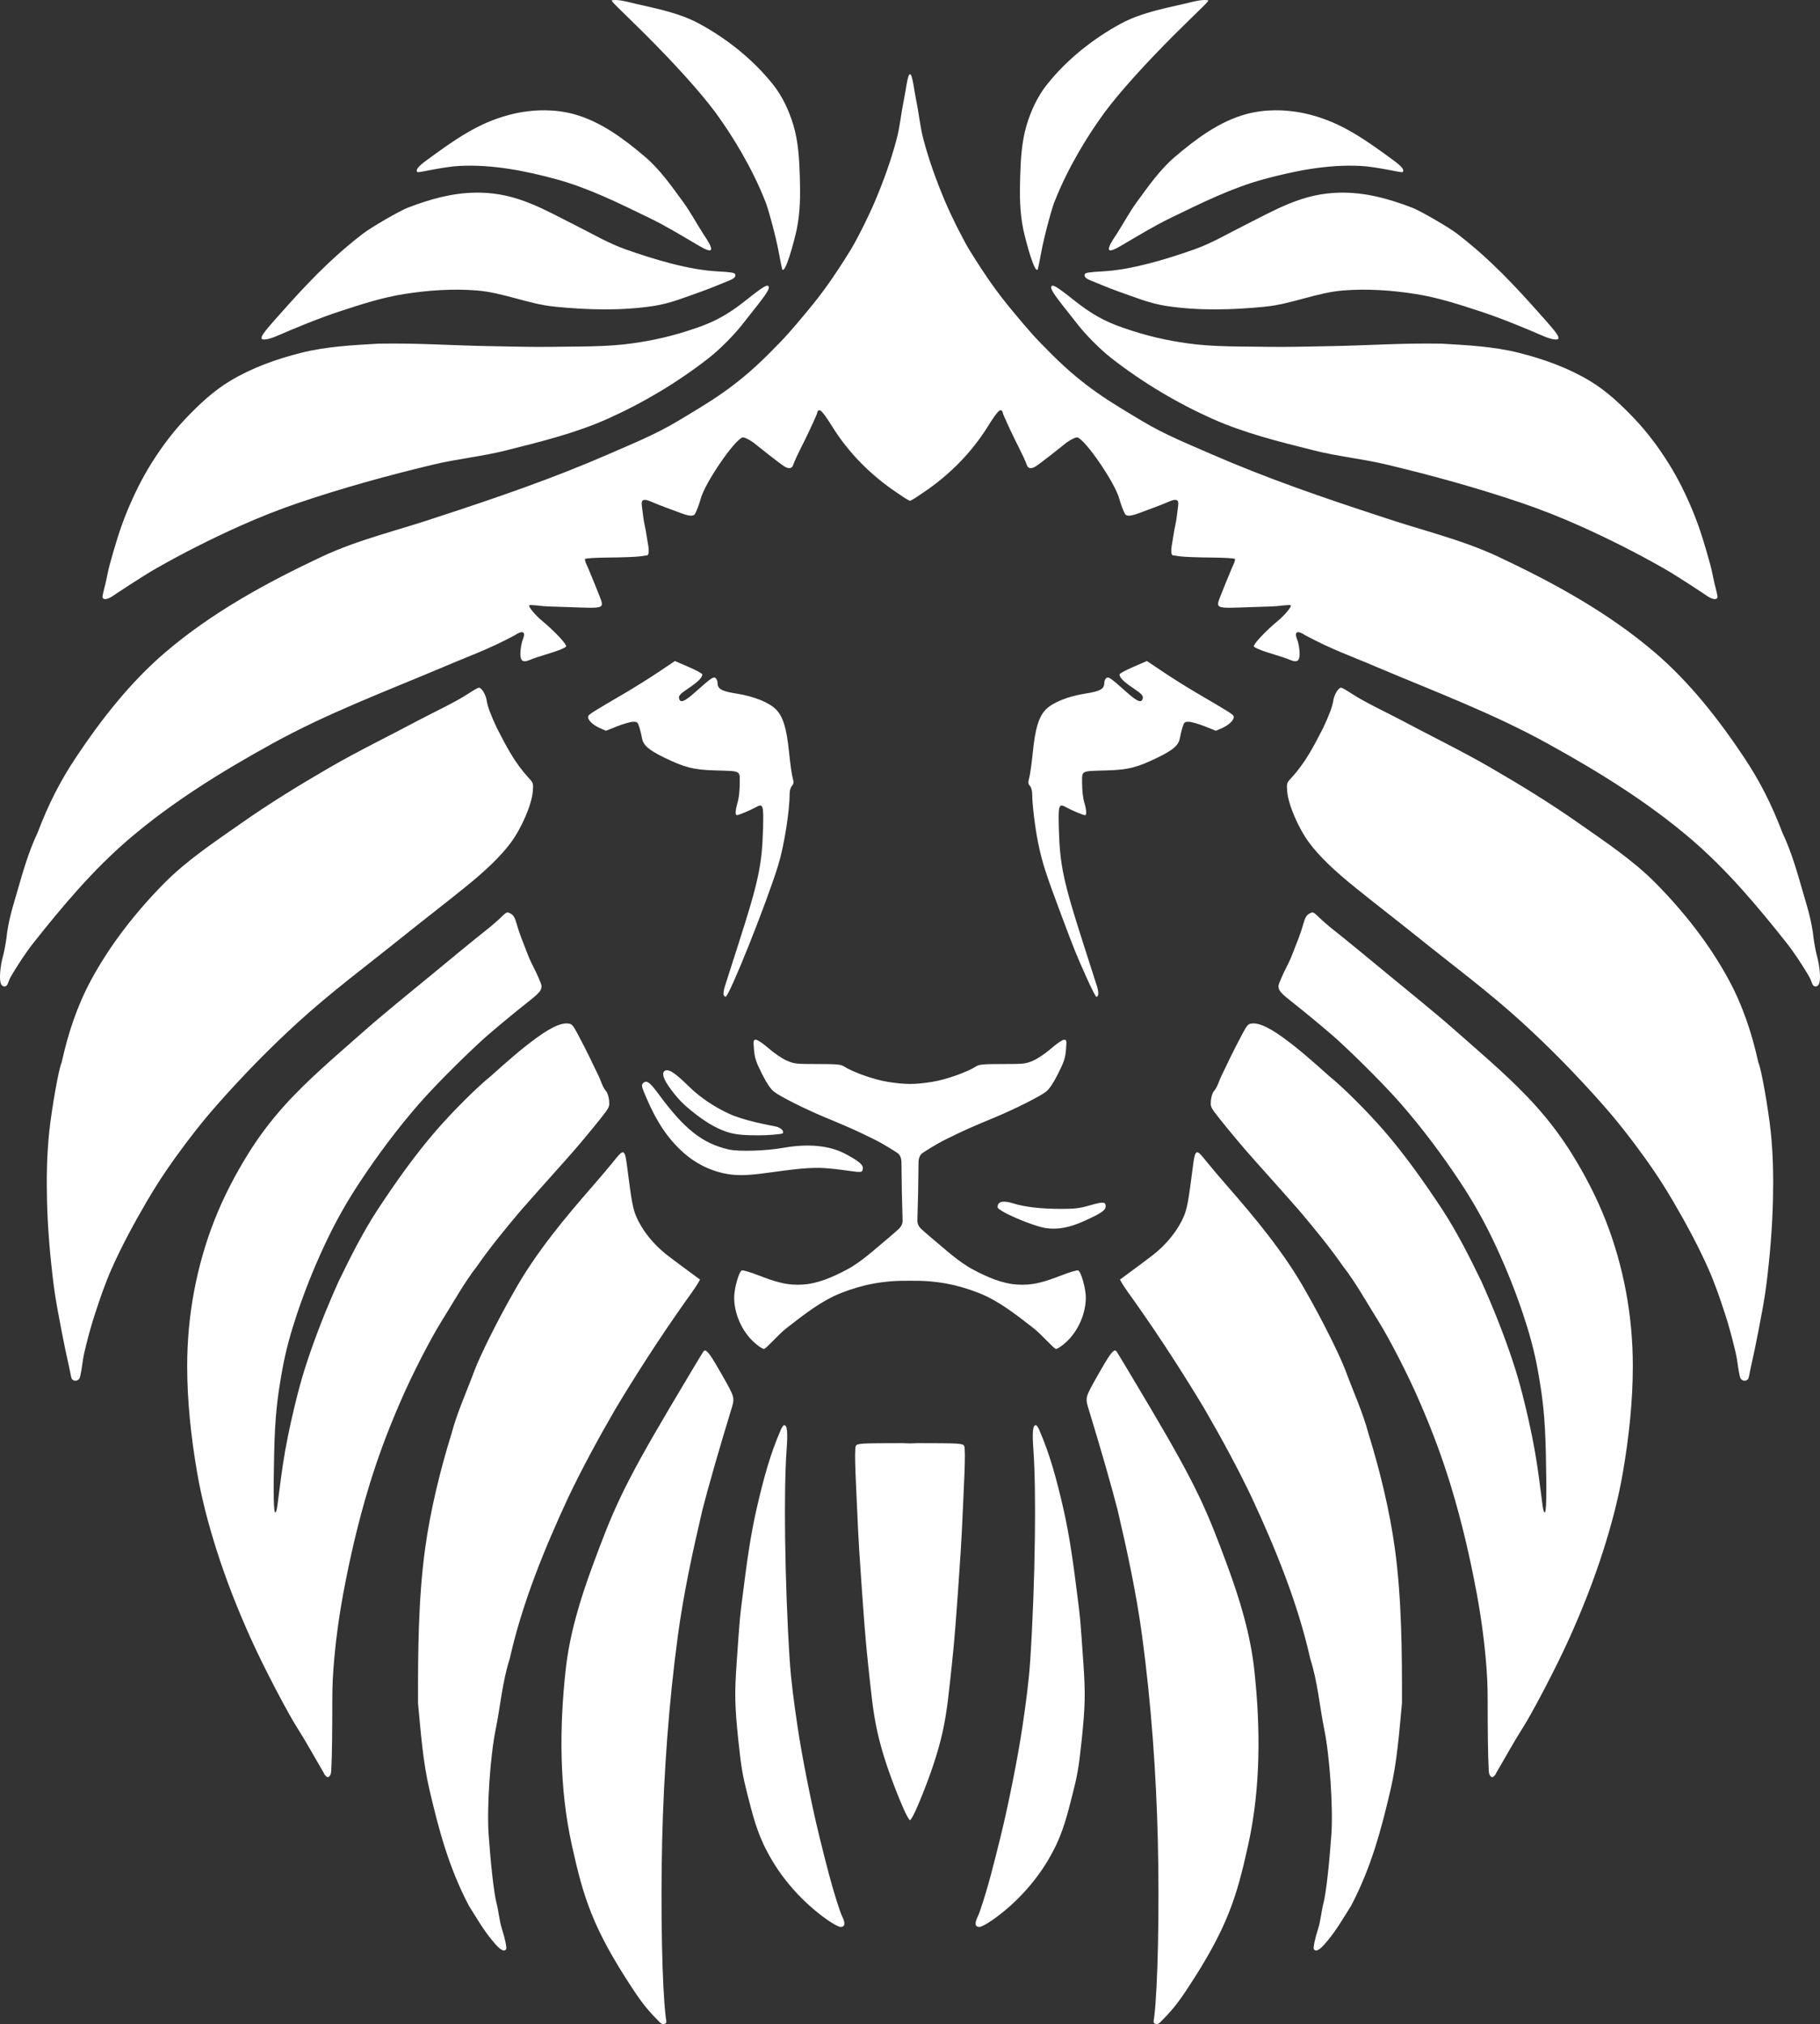 <?xml version="1.0" encoding="UTF-8" standalone="no"?>
<!-- Created with Inkscape (http://www.inkscape.org/) -->

<svg
   xmlns:dc="http://purl.org/dc/elements/1.1/"
   xmlns:cc="http://creativecommons.org/ns#"
   xmlns:rdf="http://www.w3.org/1999/02/22-rdf-syntax-ns#"
   xmlns:svg="http://www.w3.org/2000/svg"
   xmlns="http://www.w3.org/2000/svg"
   xmlns:sodipodi="http://sodipodi.sourceforge.net/DTD/sodipodi-0.dtd"
   xmlns:inkscape="http://www.inkscape.org/namespaces/inkscape"
   width="600"
   height="667.215"
   id="svg2"
   version="1.1"
   inkscape:version="0.91 r13725"
   sodipodi:docname="lion_white.svg">
  <rect width="100%" height="100%" fill="#333333" stroke="none"/>
  <defs
     id="defs4" />
  <sodipodi:namedview
     id="base"
     pagecolor="#ffffff"
     bordercolor="#666666"
     borderopacity="1.0"
     inkscape:pageopacity="0.0"
     inkscape:pageshadow="2"
     inkscape:zoom="0.35355339"
     inkscape:cx="559.3351"
     inkscape:cy="33.193637"
     inkscape:document-units="px"
     inkscape:current-layer="layer2"
     showgrid="false"
     showguides="false"
     inkscape:guide-bbox="true"
     inkscape:window-width="1920"
     inkscape:window-height="1018"
     inkscape:window-x="-8"
     inkscape:window-y="-8"
     inkscape:window-maximized="1"
     fit-margin-top="0"
     fit-margin-left="0"
     fit-margin-right="0"
     fit-margin-bottom="0">
    <sodipodi:guide
       orientation="0,1"
       position="300.333,-647.699"
       id="guide3061" />
    <sodipodi:guide
       orientation="1,0"
       position="469.844,50.7"
       id="guide3063" />
  </sodipodi:namedview>
  <g
     inkscape:groupmode="layer"
     id="layer2"
     inkscape:label="Layer"
     style="display:inline"
     transform="translate(-69.578,-113.609)">
    <path
       style="fill:#ffffff;fill-opacity:1"
       d="m 272.23,113.61 c -0.304,0.005 -0.6,0.03 -0.885,0.071 -0.707,0.102 2.193,2.516 10.91,11.21 9.771,9.745 18.157,19.05 22.991,25.533 5.938,8.055 12.27,18.599 16.436,29.103 0.845,1.584 3.646,11.949 4.57,16.922 0.527,2.837 1.046,5.434 1.157,5.769 0.817,2.466 3.861,-8.448 4.812,-12.952 1.182,-5.599 1.222,-11.416 1.042,-17.136 -0.183,-5.83 -0.463,-11.783 -2.156,-17.365 -1.442,-4.753 -3.598,-9.428 -6.697,-13.309 -6.563,-8.22 -15.111,-15.058 -24.362,-20.064 -6.429,-3.478 -13.798,-4.9 -20.92,-6.54 -2.236,-0.515 -4.771,-1.28 -6.897,-1.242 z m 194.696,0 c -2.126,-0.038 -4.661,0.727 -6.897,1.242 -7.123,1.64 -14.492,3.062 -20.92,6.54 -9.251,5.006 -17.799,11.844 -24.362,20.064 -3.099,3.881 -5.255,8.556 -6.697,13.309 -1.694,5.581 -1.973,11.535 -2.156,17.365 -0.18,5.72 -0.14,11.537 1.042,17.136 0.951,4.504 3.996,15.418 4.812,12.952 0.111,-0.335 0.63,-2.932 1.157,-5.769 0.923,-4.973 3.711,-15.338 4.555,-16.922 4.167,-10.504 10.513,-21.048 16.451,-29.103 4.834,-6.483 13.206,-15.788 22.977,-25.533 8.717,-8.694 11.631,-11.108 10.924,-11.21 -0.285,-0.041 -0.582,-0.066 -0.885,-0.071 z M 369.578,138.072 c -0.813,-0.065 -1.422,5.676 -2.028,8.54 -0.908,4.292 -1.273,8.697 -2.399,12.938 -1.844,6.943 -4.294,13.735 -7.097,20.349 -2.403,5.671 -6.378,13.44 -8.297,16.508 -5.503,8.797 -8.951,13.653 -13.88,19.592 -6.072,7.316 -7.409,8.791 -13.038,14.423 -10.844,10.849 -19.319,15.701 -29.96,22.077 -7.309,4.38 -15.269,7.582 -23.077,10.996 -17.534,7.635 -36.34,14.163 -55.893,20.521 -12.765,4.348 -26.067,7.373 -38.271,13.109 -18.248,8.577 -36.288,18.451 -51.609,31.559 -11.531,9.865 -21.061,22.057 -29.474,34.687 -5.117,7.681 -8.96,15.242 -12.567,24.676 -2.977,6.317 -4.799,12.744 -6.683,19.278 -1.487,5.155 -3.018,9.781 -3.627,15.68 -0.258,1.885 -0.752,4.455 -1.1,5.712 -0.94,3.402 -1.288,7.589 -0.743,9.025 0.317,1.277 1.909,1.507 2.356,0 0.532,-1.414 0.702,-1.783 1.485,-3.084 1.757,-2.917 4.376,-7.017 6.94,-10.253 9.633,-12.16 19.736,-24.166 31.531,-34.244 14.357,-12.268 30.619,-22.279 47.153,-31.402 18.147,-10.013 36.867,-17.009 56.749,-25.404 7.782,-3.361 14.42,-5.582 23.234,-10.339 2.605,-1.773 3.734,-1.18 2.656,1.399 -0.365,0.872 -0.712,2.665 -0.785,3.984 -0.167,2.993 0.612,3.749 2.927,2.813 1.839,-0.743 2.723,-1.023 7.84,-2.613 2.225,-0.692 4.149,-1.547 4.284,-1.899 0.264,-0.689 -3.787,-5.015 -7.868,-8.397 -2.337,-1.936 -4.687,-4.78 -4.284,-5.184 0.109,-0.109 1.999,-0.012 3.085,0.129 2.369,0.307 2.897,0.252 10.139,0.5 11.44,0.391 11.603,0.63 10.025,-3.456 -1.262,-3.254 -2.563,-6.346 -3.941,-9.682 -0.654,-1.262 -1.062,-2.487 -0.914,-2.728 0.152,-0.246 3.604,-0.458 7.925,-0.486 4.213,-0.027 8.785,-0.194 10.167,-0.386 l 2.513,-0.357 c 0.954,-0.985 -0.109,-4.63 -0.386,-6.926 -0.21,-1.744 -0.8,-3.801 -0.957,-5.184 -0.157,-1.382 -0.397,-3.261 -0.528,-4.17 -0.151,-1.042 -0.029,-1.656 0.443,-1.885 0.494,-0.24 1.37,-0.058 2.699,0.528 1.063,0.469 3.162,1.311 4.67,1.856 1.508,0.545 3.779,1.383 5.041,1.871 2.651,1.025 4.122,1.124 4.641,0.314 0.472,-0.736 1.471,-3.386 1.942,-5.141 1.372,-5.109 11.026,-19.236 13.723,-20.092 0.752,-0.239 3.357,1.364 4.584,2.442 0.435,0.382 7.569,6.037 9.196,7.069 1.472,0.933 2.577,0.756 2.956,-0.486 0.136,-0.446 0.639,-1.637 1.114,-2.642 1.833,-3.884 3.713,-7.223 6.626,-13.966 0.567,-2.583 1.471,-1.865 5.227,4.141 5.275,8.436 12.515,15.822 21.235,21.649 3.299,2.205 2.615,1.831 4.298,2.699 1.683,-0.868 0.999,-0.494 4.298,-2.699 8.719,-5.827 15.96,-13.213 21.235,-21.649 3.756,-6.006 4.659,-6.725 5.227,-4.141 2.913,6.743 4.793,10.082 6.626,13.966 0.475,1.005 0.978,2.196 1.114,2.642 0.379,1.242 1.484,1.419 2.956,0.486 1.627,-1.032 8.761,-6.687 9.196,-7.069 1.227,-1.077 3.831,-2.681 4.584,-2.442 2.697,0.856 12.351,14.983 13.723,20.092 0.471,1.755 1.47,4.405 1.942,5.141 0.519,0.81 1.99,0.711 4.641,-0.314 1.262,-0.488 3.533,-1.326 5.041,-1.871 1.508,-0.545 3.607,-1.387 4.67,-1.856 1.329,-0.587 2.205,-0.769 2.699,-0.528 0.472,0.229 0.594,0.843 0.443,1.885 -0.132,0.909 -0.371,2.787 -0.528,4.17 -0.157,1.382 -0.747,3.44 -0.957,5.184 -0.276,2.296 -1.339,5.941 -0.386,6.926 l 2.513,0.357 c 1.382,0.191 5.954,0.359 10.167,0.386 4.321,0.027 7.773,0.239 7.926,0.486 0.148,0.24 -0.259,1.466 -0.914,2.728 -1.379,3.336 -2.68,6.428 -3.941,9.682 -1.578,4.085 -1.415,3.847 10.025,3.456 7.242,-0.248 7.77,-0.193 10.139,-0.5 1.085,-0.14 2.976,-0.237 3.085,-0.129 0.403,0.403 -1.947,3.247 -4.284,5.184 -4.081,3.382 -8.133,7.708 -7.868,8.397 0.135,0.352 2.06,1.208 4.284,1.899 5.117,1.591 6.001,1.871 7.84,2.613 2.316,0.935 3.095,0.179 2.927,-2.813 -0.074,-1.319 -0.421,-3.112 -0.785,-3.984 -1.078,-2.579 0.051,-3.173 2.656,-1.399 8.814,4.757 15.452,6.978 23.234,10.339 19.882,8.396 38.603,15.391 56.749,25.404 16.535,9.123 32.796,19.134 47.153,31.402 11.794,10.078 21.897,22.084 31.531,34.244 2.564,3.236 5.183,7.337 6.94,10.253 0.783,1.302 0.953,1.671 1.485,3.084 0.447,1.507 2.04,1.277 2.356,0 0.546,-1.436 0.197,-5.623 -0.743,-9.025 -0.347,-1.257 -0.842,-3.827 -1.1,-5.712 -0.609,-5.899 -2.14,-10.524 -3.627,-15.68 -1.884,-6.534 -3.706,-12.961 -6.683,-19.278 -3.607,-9.434 -7.45,-16.995 -12.567,-24.676 -8.413,-12.629 -17.944,-24.822 -29.474,-34.687 -15.321,-13.108 -33.361,-22.982 -51.609,-31.559 -12.204,-5.737 -25.506,-8.761 -38.271,-13.109 -19.552,-6.357 -38.359,-12.886 -55.893,-20.521 -7.808,-3.413 -15.767,-6.616 -23.077,-10.996 -10.64,-6.376 -19.116,-11.228 -29.96,-22.077 -5.629,-5.632 -6.966,-7.107 -13.038,-14.423 -4.929,-5.939 -8.377,-10.795 -13.88,-19.592 -1.919,-3.068 -5.893,-10.837 -8.297,-16.508 -2.803,-6.614 -5.253,-13.406 -7.097,-20.349 -1.126,-4.24 -1.491,-8.645 -2.399,-12.938 -0.606,-2.864 -1.215,-8.605 -2.028,-8.54 z m -120.21,11.895 c -4.059,-0.045 -8.148,0.502 -12.01,1.528 -10.137,2.693 -17.683,7.979 -27.532,15.237 -2.255,1.662 -3.474,3.069 -2.57,3.627 0.369,0.228 8.449,-1.788 13.837,-2.056 10.69,-0.531 21.473,1.563 31.802,4.37 10.711,2.91 20.776,7.932 30.759,12.781 5.686,2.762 10.051,5.491 16.536,9.268 4.893,2.879 4.857,1.308 1.271,-3.956 -2.103,-3.216 -4.226,-7.236 -6.697,-10.61 -3.851,-5.258 -7.654,-10.72 -12.624,-14.937 -6.949,-5.897 -14.674,-11.646 -23.477,-14.009 -3.001,-0.806 -6.139,-1.208 -9.296,-1.242 z m 240.421,0 c -3.157,0.035 -6.295,0.437 -9.296,1.242 -8.802,2.363 -16.528,8.112 -23.477,14.009 -4.969,4.217 -8.773,9.679 -12.624,14.937 -2.471,3.374 -4.594,7.394 -6.697,10.61 -3.586,5.264 -3.622,6.834 1.271,3.956 6.485,-3.777 10.85,-6.506 16.536,-9.268 9.984,-4.849 20.049,-9.871 30.759,-12.781 10.329,-2.806 21.112,-4.901 31.802,-4.37 5.389,0.268 13.469,2.284 13.837,2.056 0.903,-0.558 -0.316,-1.965 -2.57,-3.627 -9.849,-7.258 -17.395,-12.544 -27.532,-15.237 -3.861,-1.026 -7.951,-1.573 -12.01,-1.528 z m -263.541,27.147 c -7.542,0.12 -14.798,2.086 -22.248,4.97 -2.762,1.069 -12.001,6.422 -14.851,8.611 -7.983,6.13 -15.271,13.069 -24.419,23.248 -7.821,8.703 -8.939,10.093 -8.939,11.124 0,0.822 2.272,0.51 5.084,-0.714 6.131,-2.664 13.684,-5.793 20.735,-8.111 6.967,-2.291 14.004,-4.571 21.249,-5.712 7.834,-1.233 15.855,-1.797 23.762,-1.185 8.795,0.681 17.14,4.504 25.919,5.369 10.82,1.067 21.868,1.385 32.616,-0.257 5.525,-0.844 10.762,-3.036 16.037,-4.884 2.877,-1.008 7.672,-3.065 8.497,-3.37 1.878,-0.694 2.574,-1.385 2.256,-2.213 -0.186,-0.484 -1.65,-0.713 -5.883,-0.928 -9.179,-0.467 -20.524,-3.803 -30.317,-7.283 -5.645,-2.006 -10.855,-5.077 -16.208,-7.768 -10.847,-5.454 -19.386,-10.686 -31.773,-10.896 -0.506,-0.009 -1.011,-0.008 -1.514,0 z m 285.146,0 c -12.388,0.21 -20.94,5.442 -31.788,10.896 -5.353,2.691 -10.548,5.762 -16.194,7.768 -9.793,3.48 -21.138,6.815 -30.317,7.283 -4.233,0.216 -5.712,0.444 -5.898,0.928 -0.318,0.829 0.393,1.519 2.271,2.213 0.825,0.305 5.62,2.363 8.497,3.37 5.275,1.847 10.512,4.04 16.037,4.884 10.748,1.642 21.796,1.324 32.616,0.257 8.778,-0.866 17.124,-4.689 25.919,-5.369 7.907,-0.612 15.928,-0.048 23.762,1.185 7.245,1.141 14.282,3.421 21.249,5.712 7.051,2.318 14.604,5.448 20.735,8.111 2.811,1.224 5.084,1.536 5.084,0.714 0,-1.031 -1.132,-2.422 -8.954,-11.124 -9.148,-10.179 -16.422,-17.118 -24.405,-23.248 -2.851,-2.189 -12.089,-7.542 -14.851,-8.611 -7.947,-3.075 -15.674,-5.107 -23.762,-4.97 z m -188.884,30.66 c -0.843,0.061 -2.842,1.484 -7.012,4.812 -5.609,4.477 -10.113,6.997 -16.222,9.096 -7.858,2.701 -14.035,4.098 -21.249,5.112 -8.681,1.22 -17.51,0.997 -26.276,1.142 -6.778,0.112 -13.557,-0.103 -20.335,-0.214 -12.339,-0.202 -23.924,-1.069 -37.014,-0.828 -8.575,0.489 -17.261,0.928 -25.59,3.027 -8.1,2.042 -16.139,4.92 -23.305,9.211 -5.538,3.316 -10.331,7.832 -14.78,12.509 -4.254,4.472 -7.957,9.481 -11.239,14.709 -3.148,5.014 -5.765,10.379 -8.025,15.851 -2.362,5.719 -4.109,11.682 -5.741,17.65 -0.531,1.943 -0.915,4.162 -1.314,5.898 -0.398,1.736 -1.175,4.349 -1.028,4.812 0.283,0.891 1.739,0.606 3.27,-0.414 0.824,-0.549 9.454,-6.338 14.394,-9.154 8.907,-5.076 18.081,-9.707 27.432,-13.909 6.496,-2.919 13.131,-5.546 19.878,-7.826 14.515,-4.903 29.323,-8.982 44.226,-12.538 7.84,-1.871 15.918,-2.643 23.734,-4.612 11.383,-2.869 22.916,-5.671 33.63,-10.467 11.729,-5.251 22.907,-11.941 33.059,-19.821 4.065,-3.155 8.65,-7.935 10.981,-10.867 4.946,-6.222 6.26,-7.92 7.568,-9.725 0.817,-1.126 1.485,-2.354 1.485,-2.742 0,-0.482 -0.145,-0.742 -0.528,-0.714 z m 94.121,0 c -0.383,-0.028 -0.514,0.232 -0.514,0.714 0,0.388 0.668,1.615 1.485,2.742 1.308,1.804 2.622,3.503 7.568,9.725 2.331,2.933 6.917,7.712 10.981,10.867 10.151,7.88 21.329,14.57 33.059,19.821 10.714,4.796 22.247,7.599 33.63,10.467 7.815,1.97 15.894,2.742 23.734,4.612 14.902,3.556 29.711,7.635 44.226,12.538 6.747,2.279 13.382,4.907 19.878,7.826 9.351,4.202 18.525,8.833 27.432,13.909 4.94,2.815 13.556,8.604 14.38,9.154 1.531,1.02 3.002,1.306 3.284,0.414 0.147,-0.463 -0.63,-3.076 -1.028,-4.812 -0.398,-1.736 -0.783,-3.955 -1.314,-5.898 -1.632,-5.969 -3.378,-11.931 -5.741,-17.65 -2.26,-5.472 -4.878,-10.837 -8.025,-15.851 -3.282,-5.228 -6.999,-10.236 -11.253,-14.709 -4.449,-4.677 -9.228,-9.194 -14.766,-12.509 -7.167,-4.291 -15.206,-7.169 -23.305,-9.211 -8.329,-2.099 -17.015,-2.538 -25.59,-3.027 -13.09,-0.241 -24.675,0.627 -37.014,0.828 -6.778,0.111 -13.557,0.326 -20.335,0.214 -8.766,-0.145 -17.594,0.078 -26.276,-1.142 -7.213,-1.014 -13.391,-2.412 -21.249,-5.112 -6.11,-2.1 -10.613,-4.619 -16.222,-9.096 -4.169,-3.328 -6.183,-4.752 -7.026,-4.812 z m -124.552,123.738 -5.426,3.641 c -2.985,1.999 -7.894,5.074 -10.91,6.84 -10.775,6.308 -11.841,6.977 -12.195,7.611 -0.546,0.977 1.217,2.877 3.656,3.956 l 2.128,0.943 3.67,-1.457 c 2.014,-0.801 4.359,-1.472 5.212,-1.499 1.424,-0.046 1.594,0.093 2.128,1.771 0.32,1.005 0.722,2.627 0.885,3.599 0.395,2.353 2.19,3.926 7.311,6.412 6.816,3.309 9.646,4.033 16.679,4.241 8.903,0.264 8.225,-0.096 8.225,4.427 0,2.092 -0.297,4.807 -0.671,6.04 -0.775,2.555 -0.885,4.298 -0.271,4.298 0.56,0 4.511,-1.653 6.112,-2.556 2.588,-1.46 2.747,-0.984 2.499,7.483 -0.338,11.531 -1.539,17.096 -7.968,37.114 -2.139,6.66 -4.191,13.091 -4.57,14.294 -0.379,1.203 -0.584,2.488 -0.443,2.856 0.141,0.368 0.433,0.671 0.643,0.671 1.175,0 13.475,-30.753 17.365,-43.412 1.905,-6.201 3.756,-17.73 3.756,-23.405 0,-1.104 0.308,-2.218 0.743,-2.699 0.633,-0.699 0.677,-1.122 0.228,-2.785 -0.29,-1.075 -0.816,-4.855 -1.171,-8.397 -0.778,-7.762 -1.954,-11.616 -4.255,-13.995 -2.238,-2.314 -7.328,-4.364 -13.038,-5.255 -4.899,-0.764 -6.269,-1.533 -6.269,-3.499 0,-0.598 -0.273,-1.316 -0.614,-1.599 -0.728,-0.604 -1.476,-0.091 -6.783,4.655 -3.61,3.228 -5.043,3.72 -5.312,1.842 -0.11,-0.767 0.572,-1.441 3.127,-3.156 3.169,-2.126 4.555,-3.528 4.555,-4.57 0,-0.281 -2.031,-1.384 -4.513,-2.456 l -4.513,-1.956 z m 155.597,0 -4.513,1.956 c -2.481,1.072 -4.513,2.175 -4.513,2.456 0,1.042 1.401,2.444 4.57,4.57 2.556,1.715 3.223,2.389 3.113,3.156 -0.269,1.878 -1.703,1.386 -5.312,-1.842 -5.307,-4.747 -6.041,-5.259 -6.769,-4.655 -0.341,0.283 -0.628,1.002 -0.628,1.599 0,1.966 -1.356,2.734 -6.255,3.499 -5.71,0.891 -10.799,2.941 -13.038,5.255 -2.301,2.379 -3.478,6.232 -4.255,13.995 -0.355,3.542 -0.881,7.321 -1.171,8.397 -0.448,1.663 -0.419,2.085 0.214,2.785 0.435,0.481 0.743,1.595 0.743,2.699 0,3.308 0.948,11.144 1.914,15.865 1.364,6.67 2.409,9.95 7.84,24.448 4.058,10.834 4.724,12.473 8.083,19.992 1.6,3.581 3.089,6.512 3.299,6.512 0.789,0 0.865,-1.412 0.2,-3.527 -0.379,-1.203 -2.445,-7.634 -4.584,-14.294 -6.43,-20.018 -7.616,-25.583 -7.954,-37.114 -0.248,-8.467 -0.089,-8.943 2.499,-7.483 1.601,0.903 5.552,2.556 6.112,2.556 0.614,0 0.504,-1.743 -0.271,-4.298 -0.374,-1.234 -0.685,-3.949 -0.685,-6.04 0,-4.523 -0.678,-4.163 8.225,-4.427 7.033,-0.209 9.863,-0.933 16.679,-4.241 5.121,-2.486 6.931,-4.059 7.326,-6.412 0.163,-0.972 0.551,-2.593 0.871,-3.599 0.533,-1.677 0.718,-1.817 2.142,-1.771 0.854,0.028 3.198,0.698 5.212,1.499 l 3.656,1.457 2.142,-0.943 c 2.439,-1.079 4.188,-2.979 3.641,-3.956 -0.355,-0.634 -1.42,-1.303 -12.195,-7.611 -3.016,-1.766 -7.925,-4.842 -10.91,-6.84 l -5.426,-3.641 z m -220.229,8.782 c -0.268,0 -1.896,0.925 -3.613,2.056 -4.427,2.897 -11.099,5.938 -16.651,8.897 -9.685,5.161 -19.581,9.946 -29.074,15.451 -9.941,5.765 -19.76,11.782 -29.16,18.393 -8.778,6.173 -17.852,12.155 -25.376,19.807 -9.312,9.471 -17.687,20.126 -23.991,31.816 -4.553,8.444 -7.583,17.546 -9.668,27.104 -0.904,1.684 -3.269,15.06 -4.084,22.706 -0.783,7.35 -0.925,14.772 -0.771,22.163 0.196,9.393 1.006,18.779 2.156,28.103 0.643,5.214 1.677,10.375 2.656,15.537 0.797,4.204 1.69,8.391 2.628,12.567 0.249,1.108 0.528,2.999 0.785,3.313 0.75,0.913 2.175,0.663 2.599,-0.457 0.214,-0.566 0.63,-2.869 0.928,-5.112 0.298,-2.244 0.686,-3.668 1.128,-5.484 0.864,-3.545 1.854,-7.069 2.985,-10.539 1.64,-5.034 3.36,-10.057 5.512,-14.894 3.435,-7.721 7.496,-15.171 11.767,-22.463 2.777,-4.741 5.792,-9.346 8.996,-13.809 4.305,-5.995 8.834,-11.838 13.709,-17.379 8.422,-9.573 17.351,-18.729 26.761,-27.332 11.037,-10.091 23.081,-19.011 34.729,-28.389 6.737,-5.424 13.647,-10.693 20.335,-16.122 7.102,-5.699 11.96,-10.424 15.18,-14.751 3.639,-4.892 6.982,-12.66 7.326,-17.065 0.199,-2.544 0.124,-2.761 -1.357,-4.341 -4.574,-4.976 -7.307,-10.248 -10.524,-16.522 -2.076,-4.447 -3.033,-7.037 -3.327,-9.011 -0.29,-1.945 -1.685,-4.241 -2.585,-4.241 z m 284.261,0 c -0.899,0 -2.295,2.296 -2.585,4.241 -0.294,1.973 -1.251,4.564 -3.327,9.011 -3.218,6.274 -5.95,11.546 -10.524,16.522 -1.481,1.58 -1.555,1.797 -1.357,4.341 0.344,4.405 3.672,12.173 7.311,17.065 3.22,4.328 8.092,9.052 15.194,14.751 6.688,5.429 13.598,10.698 20.335,16.122 11.648,9.378 23.693,18.298 34.729,28.389 9.41,8.603 18.339,17.759 26.761,27.332 4.875,5.541 9.404,11.384 13.709,17.379 3.205,4.463 6.219,9.068 8.997,13.809 4.271,7.292 8.332,14.742 11.767,22.463 2.152,4.837 3.872,9.86 5.512,14.894 1.13,3.47 2.106,6.994 2.97,10.539 0.442,1.816 0.845,3.24 1.142,5.484 0.298,2.244 0.714,4.547 0.928,5.112 0.424,1.12 1.849,1.37 2.599,0.457 0.258,-0.314 0.537,-2.205 0.785,-3.313 0.938,-4.175 1.83,-8.362 2.628,-12.567 0.979,-5.162 2.013,-10.322 2.656,-15.537 1.15,-9.325 1.946,-18.71 2.142,-28.103 0.154,-7.391 0.027,-14.812 -0.757,-22.163 -0.815,-7.646 -3.18,-21.022 -4.084,-22.706 -2.085,-9.558 -5.128,-18.66 -9.682,-27.104 -6.304,-11.69 -14.679,-22.346 -23.991,-31.816 -7.524,-7.652 -16.584,-13.634 -25.362,-19.807 -9.4,-6.61 -19.219,-12.628 -29.16,-18.393 -9.494,-5.505 -19.389,-10.29 -29.074,-15.451 -5.552,-2.959 -12.224,-5.999 -16.651,-8.897 -1.717,-1.131 -3.345,-2.056 -3.613,-2.056 z m -274.808,74.1 c -0.486,0.01 -0.969,0.458 -2.156,1.614 -1.076,1.047 -3.215,2.9 -4.755,4.113 -4.386,3.451 -11.717,9.516 -17.536,14.323 -7.964,6.579 -16.044,13.014 -23.776,19.864 -8.727,7.731 -17.721,15.268 -25.504,23.948 -4.318,4.816 -8.243,10.02 -11.667,15.508 -4.379,7.019 -8.226,14.421 -11.253,22.12 -2.971,7.558 -5.202,15.438 -6.697,23.419 -1.521,8.119 -2.276,16.416 -2.271,24.676 0.007,11.689 1.287,23.393 3.256,34.915 1.486,8.7 3.768,17.278 6.44,25.69 3.184,10.024 7.062,19.834 11.396,29.417 4.492,9.934 12.249,24.582 15.094,29.017 3.214,5.058 5.657,9.608 8.682,14.737 0.875,1.977 1.866,2.213 2.485,0.585 0.237,-0.624 0.445,-8.55 0.471,-17.65 0.026,-9.084 -0.023,-11.679 0.428,-17.493 0.632,-8.138 1.71,-16.25 3.199,-24.276 2.214,-11.937 4.974,-23.801 8.511,-35.415 2.864,-9.404 6.22,-18.41 10.253,-27.646 3.553,-8.372 10.03,-21.01 13.895,-27.132 3.594,-5.719 7.236,-12.342 11.553,-17.879 4.348,-6.227 9.199,-12.122 14.066,-17.907 1.352,-1.584 10.9,-12.327 14.566,-16.394 3.977,-4.416 8.1,-9.361 11.924,-14.137 2.972,-3.764 3.067,-3.947 2.87,-6.055 -0.112,-1.196 -0.546,-2.545 -0.957,-2.999 -1.284,-1.477 -1.718,-3.509 -2.585,-5.255 -2.246,-4.529 -3.011,-6.507 -6.769,-13.566 -1.67,-3.138 -1.952,-3.431 -3.37,-3.556 -1.557,-0.137 -4.454,0.545 -10.125,4.67 -5.199,3.769 -10.331,8.33 -15.151,12.667 -4.267,3.377 -12.65,11.699 -18.264,18.207 -6.929,8.032 -13.071,16.741 -18.921,25.59 -4.82,7.335 -8.954,15.499 -13.066,23.991 -3.947,8.805 -7.542,17.789 -10.539,26.961 -2.105,6.441 -3.753,13.032 -5.212,19.649 -1.332,6.042 -2.363,11.624 -3.227,18.279 -0.522,4.021 -1.069,8.185 -1.214,9.254 -0.144,1.068 -0.425,1.942 -0.628,1.942 -0.574,0 -0.688,-5.983 -0.386,-19.421 0.284,-12.613 1.052,-18.532 2.685,-27.646 1.111,-6.202 2.811,-12.304 4.812,-18.279 2.981,-8.897 6.553,-17.621 10.682,-26.047 2.972,-6.065 6.368,-11.933 10.096,-17.565 5.921,-8.945 12.36,-17.573 19.407,-25.662 7.078,-8.126 19.21,-19.712 22.877,-22.848 4.699,-4.018 8.524,-7.176 12.852,-10.596 4.1,-3.239 4.726,-3.967 4.727,-5.498 1.6e-4,-0.657 -1.327,-3.688 -3.456,-7.868 -0.325,-0.638 -0.889,-1.975 -1.257,-2.97 -0.368,-0.995 -1.129,-2.945 -1.685,-4.327 -0.556,-1.382 -1.354,-3.74 -1.771,-5.241 -0.571,-2.055 -1.055,-2.905 -1.985,-3.427 -0.45,-0.252 -0.751,-0.405 -1.042,-0.4 z m 265.354,0 c -0.292,-0.01 -0.593,0.147 -1.042,0.4 -0.93,0.522 -1.414,1.372 -1.985,3.427 -0.417,1.501 -1.214,3.858 -1.771,5.241 -0.556,1.382 -1.317,3.332 -1.685,4.327 -0.368,0.995 -0.932,2.332 -1.257,2.97 -2.129,4.181 -3.456,7.211 -3.456,7.868 3.6e-4,1.531 0.627,2.258 4.727,5.498 4.328,3.42 8.153,6.577 12.852,10.596 3.667,3.136 15.784,14.723 22.863,22.848 7.046,8.089 13.5,16.716 19.421,25.662 3.728,5.632 7.125,11.499 10.096,17.565 4.128,8.426 7.701,17.15 10.682,26.047 2.002,5.974 3.702,12.077 4.812,18.279 1.632,9.114 2.401,15.034 2.685,27.646 0.303,13.438 0.188,19.421 -0.386,19.421 -0.203,0 -0.498,-0.874 -0.643,-1.942 -0.144,-1.068 -0.691,-5.232 -1.214,-9.254 -0.865,-6.655 -1.895,-12.236 -3.227,-18.279 -1.459,-6.617 -3.093,-13.209 -5.198,-19.649 -2.997,-9.172 -6.592,-18.156 -10.539,-26.961 -4.113,-8.492 -8.246,-16.655 -13.066,-23.991 -5.85,-8.849 -11.992,-17.558 -18.921,-25.59 -5.615,-6.508 -13.997,-14.83 -18.264,-18.207 -4.82,-4.337 -9.952,-8.897 -15.151,-12.667 -5.671,-4.124 -8.568,-4.806 -10.125,-4.67 -1.418,0.125 -1.7,0.418 -3.37,3.556 -3.758,7.059 -4.523,9.037 -6.769,13.566 -0.866,1.746 -1.315,3.778 -2.599,5.255 -0.411,0.454 -0.831,1.802 -0.943,2.999 -0.197,2.108 -0.102,2.291 2.87,6.055 3.824,4.777 7.947,9.721 11.924,14.137 3.666,4.066 13.214,14.81 14.566,16.394 4.867,5.785 9.718,11.681 14.066,17.907 4.316,5.537 7.959,12.16 11.553,17.879 3.865,6.123 10.341,18.761 13.895,27.132 4.033,9.236 7.389,18.243 10.253,27.646 3.537,11.614 6.297,23.478 8.511,35.415 1.489,8.026 2.567,16.138 3.199,24.276 0.451,5.814 0.388,8.409 0.414,17.493 0.026,9.1 0.248,17.026 0.486,17.65 0.619,1.628 1.61,1.392 2.485,-0.585 3.026,-5.13 5.469,-9.68 8.682,-14.737 2.845,-4.435 10.602,-19.083 15.094,-29.017 4.333,-9.583 8.212,-19.393 11.396,-29.417 2.672,-8.412 4.954,-16.99 6.44,-25.69 1.968,-11.522 3.249,-23.226 3.256,-34.915 0.005,-8.26 -0.75,-16.557 -2.271,-24.676 -1.495,-7.982 -3.727,-15.862 -6.697,-23.419 -3.027,-7.699 -6.873,-15.101 -11.253,-22.12 -3.424,-5.488 -7.363,-10.692 -11.681,-15.508 -7.783,-8.68 -16.763,-16.217 -25.49,-23.948 -7.733,-6.85 -15.812,-13.285 -23.776,-19.864 -5.819,-4.807 -13.15,-10.872 -17.536,-14.323 -1.541,-1.212 -3.679,-3.066 -4.755,-4.113 -1.188,-1.155 -1.67,-1.605 -2.156,-1.614 z m -183.429,41.969 c -0.899,0 -0.932,0.184 -0.671,3.299 0.229,2.731 0.676,4.061 2.599,7.883 1.562,3.104 2.849,5.032 3.97,5.926 1.925,1.536 10.211,5.701 16.822,8.454 8.702,3.624 10.083,4.244 16.165,7.24 3.361,1.655 6.671,3.841 7.654,4.47 1.014,0.648 1.428,1.961 1.399,3.37 l 0.129,9.682 0.228,8.482 c 0.068,1.248 0.077,2.166 -1.157,3.47 0,0 -2.298,2.088 -3.499,3.07 -4.477,3.663 -8.709,7.777 -13.823,10.482 -4.503,2.381 -9.409,4.574 -14.494,4.87 -4.978,0.289 -8.399,-0.68 -14.623,-3.084 -2.607,-1.007 -5.032,-1.72 -5.384,-1.585 -0.948,0.364 -2.528,5.94 -2.528,8.939 0,5.256 2.466,10.917 6.312,14.537 1.444,1.359 2.971,2.399 3.527,2.399 0.67,0 4.76,-4.793 7.426,-6.854 5.666,-4.38 11.409,-9 18.079,-11.61 7.105,-2.78 14.072,-4.138 22.534,-3.998 0.032,5e-4 0.054,-4e-4 0.086,0 0.032,-4e-4 0.054,5e-4 0.086,0 8.462,-0.139 15.429,1.218 22.534,3.998 6.669,2.61 12.413,7.229 18.079,11.61 2.666,2.061 6.756,6.854 7.426,6.854 0.556,0 2.083,-1.04 3.527,-2.399 3.845,-3.62 6.312,-9.281 6.312,-14.537 0,-2.999 -1.58,-8.576 -2.528,-8.939 -0.352,-0.135 -2.776,0.578 -5.384,1.585 -6.224,2.404 -9.645,3.374 -14.623,3.084 -5.085,-0.296 -9.991,-2.488 -14.494,-4.87 -5.114,-2.704 -9.346,-6.819 -13.823,-10.482 -1.2,-0.982 -3.499,-3.07 -3.499,-3.07 -1.234,-1.305 -1.224,-2.222 -1.157,-3.47 l 0.228,-8.482 0.129,-9.682 c -0.029,-1.409 0.385,-2.722 1.399,-3.37 0.983,-0.628 4.293,-2.814 7.654,-4.47 6.082,-2.996 7.463,-3.616 16.165,-7.24 6.611,-2.753 14.898,-6.918 16.822,-8.454 1.121,-0.895 2.408,-2.822 3.97,-5.926 1.923,-3.821 2.37,-5.151 2.599,-7.883 0.261,-3.115 0.228,-3.299 -0.671,-3.299 -0.522,0 -2.393,1.276 -4.156,2.827 -1.763,1.551 -4.411,3.351 -5.869,3.998 -2.502,1.111 -3.079,1.171 -10.21,1.171 -6.35,5e-4 -7.74,0.131 -8.739,0.785 -2.903,1.9 -9.974,4.384 -14.48,5.098 -2.868,0.454 -5.093,0.68 -7.297,0.685 -2.204,-0.01 -4.429,-0.231 -7.297,-0.685 -4.506,-0.714 -11.577,-3.198 -14.48,-5.098 -0.999,-0.654 -2.389,-0.785 -8.739,-0.785 -7.131,-4e-4 -7.709,-0.06 -10.21,-1.171 -1.458,-0.648 -4.106,-2.447 -5.869,-3.998 -1.763,-1.551 -3.633,-2.827 -4.156,-2.827 z m -29.317,10.053 c -1.729,0 -1.864,1.883 0.443,5.184 3.038,4.347 5.168,6.294 8.34,8.797 3.336,2.633 6.997,5.068 11.039,6.383 3.305,1.075 6.892,1.048 10.367,1.085 2.646,0.029 7.738,-0.377 7.911,-0.657 0.588,-0.952 -0.967,-1.996 -2.413,-2.285 -3.249,-0.648 -10.438,-1.971 -15.223,-4.155 -4.673,-2.134 -9.464,-5.321 -12.809,-8.568 -3.345,-3.247 -6.091,-5.784 -7.654,-5.784 z m -7.069,3.784 c -0.307,0.025 -0.588,0.202 -0.871,0.486 -0.627,0.627 -0.493,1.155 1.257,5.184 3.288,7.572 6.874,13.13 12.31,17.922 3.546,3.127 7.991,5.424 12.595,6.497 5.404,1.26 10.058,0.588 16.651,-0.3 4.724,-0.636 10.022,-1.427 15.066,-1.399 4.228,0.024 11.604,1.256 12.609,1.314 1.658,0.095 1.846,-0.014 1.971,-1.085 0.145,-1.244 -1.294,-2.447 -5.712,-4.812 -5.203,-2.786 -12.199,-3.486 -20.378,-2.042 -5.938,1.048 -14.827,1.319 -18.15,0.557 -8.639,-1.98 -14.626,-6.715 -23.077,-18.236 -2.187,-2.982 -3.348,-4.16 -4.27,-4.084 z m -7.526,23.248 c -0.602,-0.01 -1.515,1.065 -3.07,3.013 -1.354,1.696 -4.527,5.449 -7.054,8.34 -8.41,9.632 -18.608,21.69 -25.833,34.729 -4.979,8.623 -11.233,21.139 -13.024,26.047 -2.519,6.827 -5.601,13.435 -7.554,20.792 -3.55,11.406 -6.908,24.953 -8.654,37.742 -2.297,16.831 -2.36,34.598 -2.342,50.909 0.912,9.49 1.586,19.21 3.77,28.56 3.066,13.125 6.388,25.688 13.024,38.285 2.248,3.532 4.864,8.137 7.897,11.667 2.293,2.825 3.707,3.677 4.355,2.628 0.276,-0.447 -0.368,-3.576 -1.371,-6.655 -0.911,-2.85 -1.081,-5.966 -1.871,-8.882 -0.796,-3.332 -1.801,-12.133 -2.513,-22.106 -0.642,-8.99 0.503,-26.063 2.356,-35.044 1.463,-7.17 2.185,-15.646 4.598,-23.077 4.017,-18.055 11.422,-36.257 19.235,-53.036 4.352,-9.213 10.07,-19.752 15.623,-29.317 6.541,-10.928 14.414,-23.155 22.091,-34.044 2.003,-2.936 4.199,-5.623 5.783,-8.582 -3.861,-2.856 -7.859,-5.753 -11.153,-8.311 -4.323,-3.41 -8.016,-8.08 -9.882,-12.481 -1.078,-2.542 -1.555,-5.081 -2.856,-15.308 -0.516,-4.058 -0.783,-5.859 -1.557,-5.869 z m 189.327,0 c -0.774,0.01 -1.041,1.811 -1.557,5.869 -1.301,10.228 -1.778,12.766 -2.856,15.308 -1.866,4.401 -5.573,9.071 -9.896,12.481 -3.294,2.558 -7.278,5.455 -11.139,8.311 1.584,2.96 3.781,5.647 5.783,8.582 7.677,10.889 15.55,23.116 22.091,34.044 5.553,9.566 11.27,20.104 15.623,29.317 7.813,16.779 15.218,34.982 19.235,53.036 2.413,7.43 3.121,15.907 4.584,23.077 1.854,8.981 3.013,26.054 2.371,35.044 -0.712,9.973 -1.717,18.774 -2.513,22.106 -0.79,2.916 -0.96,6.032 -1.871,8.882 -1.003,3.079 -1.647,6.208 -1.371,6.655 0.649,1.049 2.062,0.198 4.355,-2.628 3.033,-3.53 5.649,-8.135 7.897,-11.667 6.635,-12.597 9.958,-25.16 13.024,-38.285 2.184,-9.351 2.858,-19.07 3.77,-28.56 0.018,-16.311 -0.045,-34.078 -2.342,-50.909 -1.745,-12.79 -5.104,-26.336 -8.654,-37.742 -1.954,-7.357 -5.035,-13.965 -7.554,-20.792 -1.79,-4.909 -8.045,-17.424 -13.024,-26.047 -7.225,-13.039 -17.423,-25.097 -25.833,-34.729 -2.528,-2.89 -5.714,-6.643 -7.069,-8.34 -1.555,-1.948 -2.454,-3.021 -3.056,-3.013 z m -63.747,16.279 c -1.362,0.017 -2.027,0.617 -2.042,1.813 -0.016,1.268 11.532,6.262 15.98,6.912 3.799,0.555 7.692,-0.151 12.338,-2.242 5.79,-2.606 7.305,-3.624 7.311,-4.912 0.008,-1.566 -0.832,-1.616 -5.227,-0.343 -3.279,0.95 -4.977,1.159 -9.325,1.157 -6.677,0 -11.989,-0.601 -15.822,-1.785 -1.325,-0.409 -2.396,-0.61 -3.213,-0.6 z m -98.619,49.095 c -0.121,0.024 -0.224,0.095 -0.328,0.2 -0.213,0.214 -5.248,8.611 -11.196,18.664 -15.517,26.23 -18.688,33.856 -25.362,51.923 -4.11,11.125 -7.638,22.654 -8.925,34.444 -2.101,19.245 -2.126,39.139 2.085,58.035 3.74,16.783 6.646,26.956 20.221,47.453 3.362,5.077 5.398,7.395 8.697,10.682 0.269,0.268 0.713,0.622 1.157,0.6 1.464,0 0.98,-0.976 0.814,-2.413 -1.192,-9.856 -1.693,-34.863 -1.171,-57.92 0.532,-22.086 2.165,-45.378 5.212,-67.859 1.887,-13.918 4.865,-27.614 8.083,-41.355 1.756,-6.939 5.814,-21.086 9.382,-32.673 1.341,-4.354 1.411,-4.083 -2.985,-11.852 -3.469,-6.132 -4.839,-8.092 -5.684,-7.926 z m 135.205,0 c -0.861,0.138 -2.263,2.231 -5.484,7.926 -4.395,7.77 -4.325,7.499 -2.985,11.852 3.568,11.587 7.626,25.735 9.382,32.673 3.218,13.741 6.181,27.438 8.068,41.355 3.048,22.481 4.694,45.774 5.227,67.859 0.522,23.057 0.007,48.065 -1.185,57.92 -0.167,1.437 -0.635,2.413 0.828,2.413 0.444,0.022 0.887,-0.331 1.157,-0.6 3.299,-3.287 5.334,-5.605 8.697,-10.682 13.575,-20.497 16.48,-30.67 20.221,-47.453 4.211,-18.896 4.172,-38.79 2.071,-58.035 -1.287,-11.79 -4.801,-23.319 -8.911,-34.444 -6.674,-18.067 -9.845,-25.693 -25.362,-51.923 -5.947,-10.053 -10.983,-18.45 -11.196,-18.664 -0.156,-0.157 -0.33,-0.232 -0.528,-0.2 z m -108.986,24.576 c -0.254,0 -0.744,0.668 -1.085,1.485 -3.664,8.355 -5.8,16.679 -7.811,25.262 -2.308,9.849 -3.6,19.922 -4.855,29.96 -0.89,7.117 -0.773,5.331 -1.899,21.435 -0.729,10.422 -0.643,14.426 0.571,26.047 0.926,8.866 1.48,11.676 2.927,17.365 1.649,6.478 3.197,12.85 6.526,18.964 4.451,8.658 11.685,16.862 19.935,22.62 1.797,1.254 3.707,2.28 4.255,2.285 1.285,0.01 1.647,-0.833 0.928,-2.656 -0.494,-1.034 -0.829,-1.866 -1.157,-2.827 -2.651,-7.777 -4.604,-15.774 -6.583,-23.748 -1.579,-6.36 -2.939,-12.778 -4.213,-19.207 -1.202,-6.069 -2.331,-12.156 -3.227,-18.279 -1.033,-7.056 -2.018,-14.133 -2.485,-21.249 -0.807,-12.313 -1.344,-27.076 -1.514,-40.384 -0.148,-11.581 -0.006,-22.052 0.486,-28.832 0.431,-5.94 0.209,-8.24 -0.8,-8.24 z m 82.968,0 c -1.009,0 -1.23,2.299 -0.8,8.24 0.492,6.78 0.633,17.251 0.486,28.832 -0.17,13.308 -0.721,28.071 -1.528,40.384 -0.466,7.115 -1.437,14.193 -2.47,21.249 -0.897,6.122 -2.025,12.209 -3.227,18.279 -1.274,6.428 -2.634,12.847 -4.213,19.207 -1.979,7.974 -3.932,15.971 -6.583,23.748 -0.328,0.962 -0.663,1.794 -1.157,2.827 -0.719,1.823 -0.357,2.663 0.928,2.656 0.549,0 2.459,-1.031 4.255,-2.285 8.25,-5.758 15.484,-13.962 19.935,-22.62 3.329,-6.114 4.863,-12.486 6.512,-18.964 1.448,-5.689 2.015,-8.499 2.942,-17.365 1.214,-11.621 1.3,-15.625 0.571,-26.047 -1.126,-16.103 -1.009,-14.318 -1.899,-21.435 -1.256,-10.037 -2.548,-20.111 -4.855,-29.96 -2.011,-8.582 -4.148,-16.906 -7.811,-25.262 -0.341,-0.817 -0.831,-1.485 -1.085,-1.485 z m -44.111,5.941 c -13.764,0.01 -14.677,0.1 -15.208,0.857 -0.687,0.98 0.178,15.111 0.486,22.663 0.327,8.041 0.867,16.078 1.442,24.105 0.621,8.669 1.209,17.337 2.171,25.976 0.818,7.351 1.417,14.769 3.07,21.977 1.535,6.692 3.79,13.226 6.326,19.607 1.246,3.137 3.306,8.257 4.341,9.139 1.035,-0.882 3.095,-6.003 4.341,-9.139 2.536,-6.381 4.791,-12.914 6.326,-19.607 1.653,-7.208 2.252,-14.627 3.07,-21.977 0.961,-8.638 1.549,-17.306 2.171,-25.976 0.575,-8.027 1.115,-16.064 1.442,-24.105 0.308,-7.552 1.173,-21.683 0.486,-22.663 -0.531,-0.757 -1.444,-0.849 -15.208,-0.857 -1.3,0.053 -1.953,0.086 -2.628,0.086 -0.674,0 -1.328,-0.033 -2.628,-0.086 z"
       id="path3034"
       inkscape:connector-curvature="0" />
  </g>
</svg>
